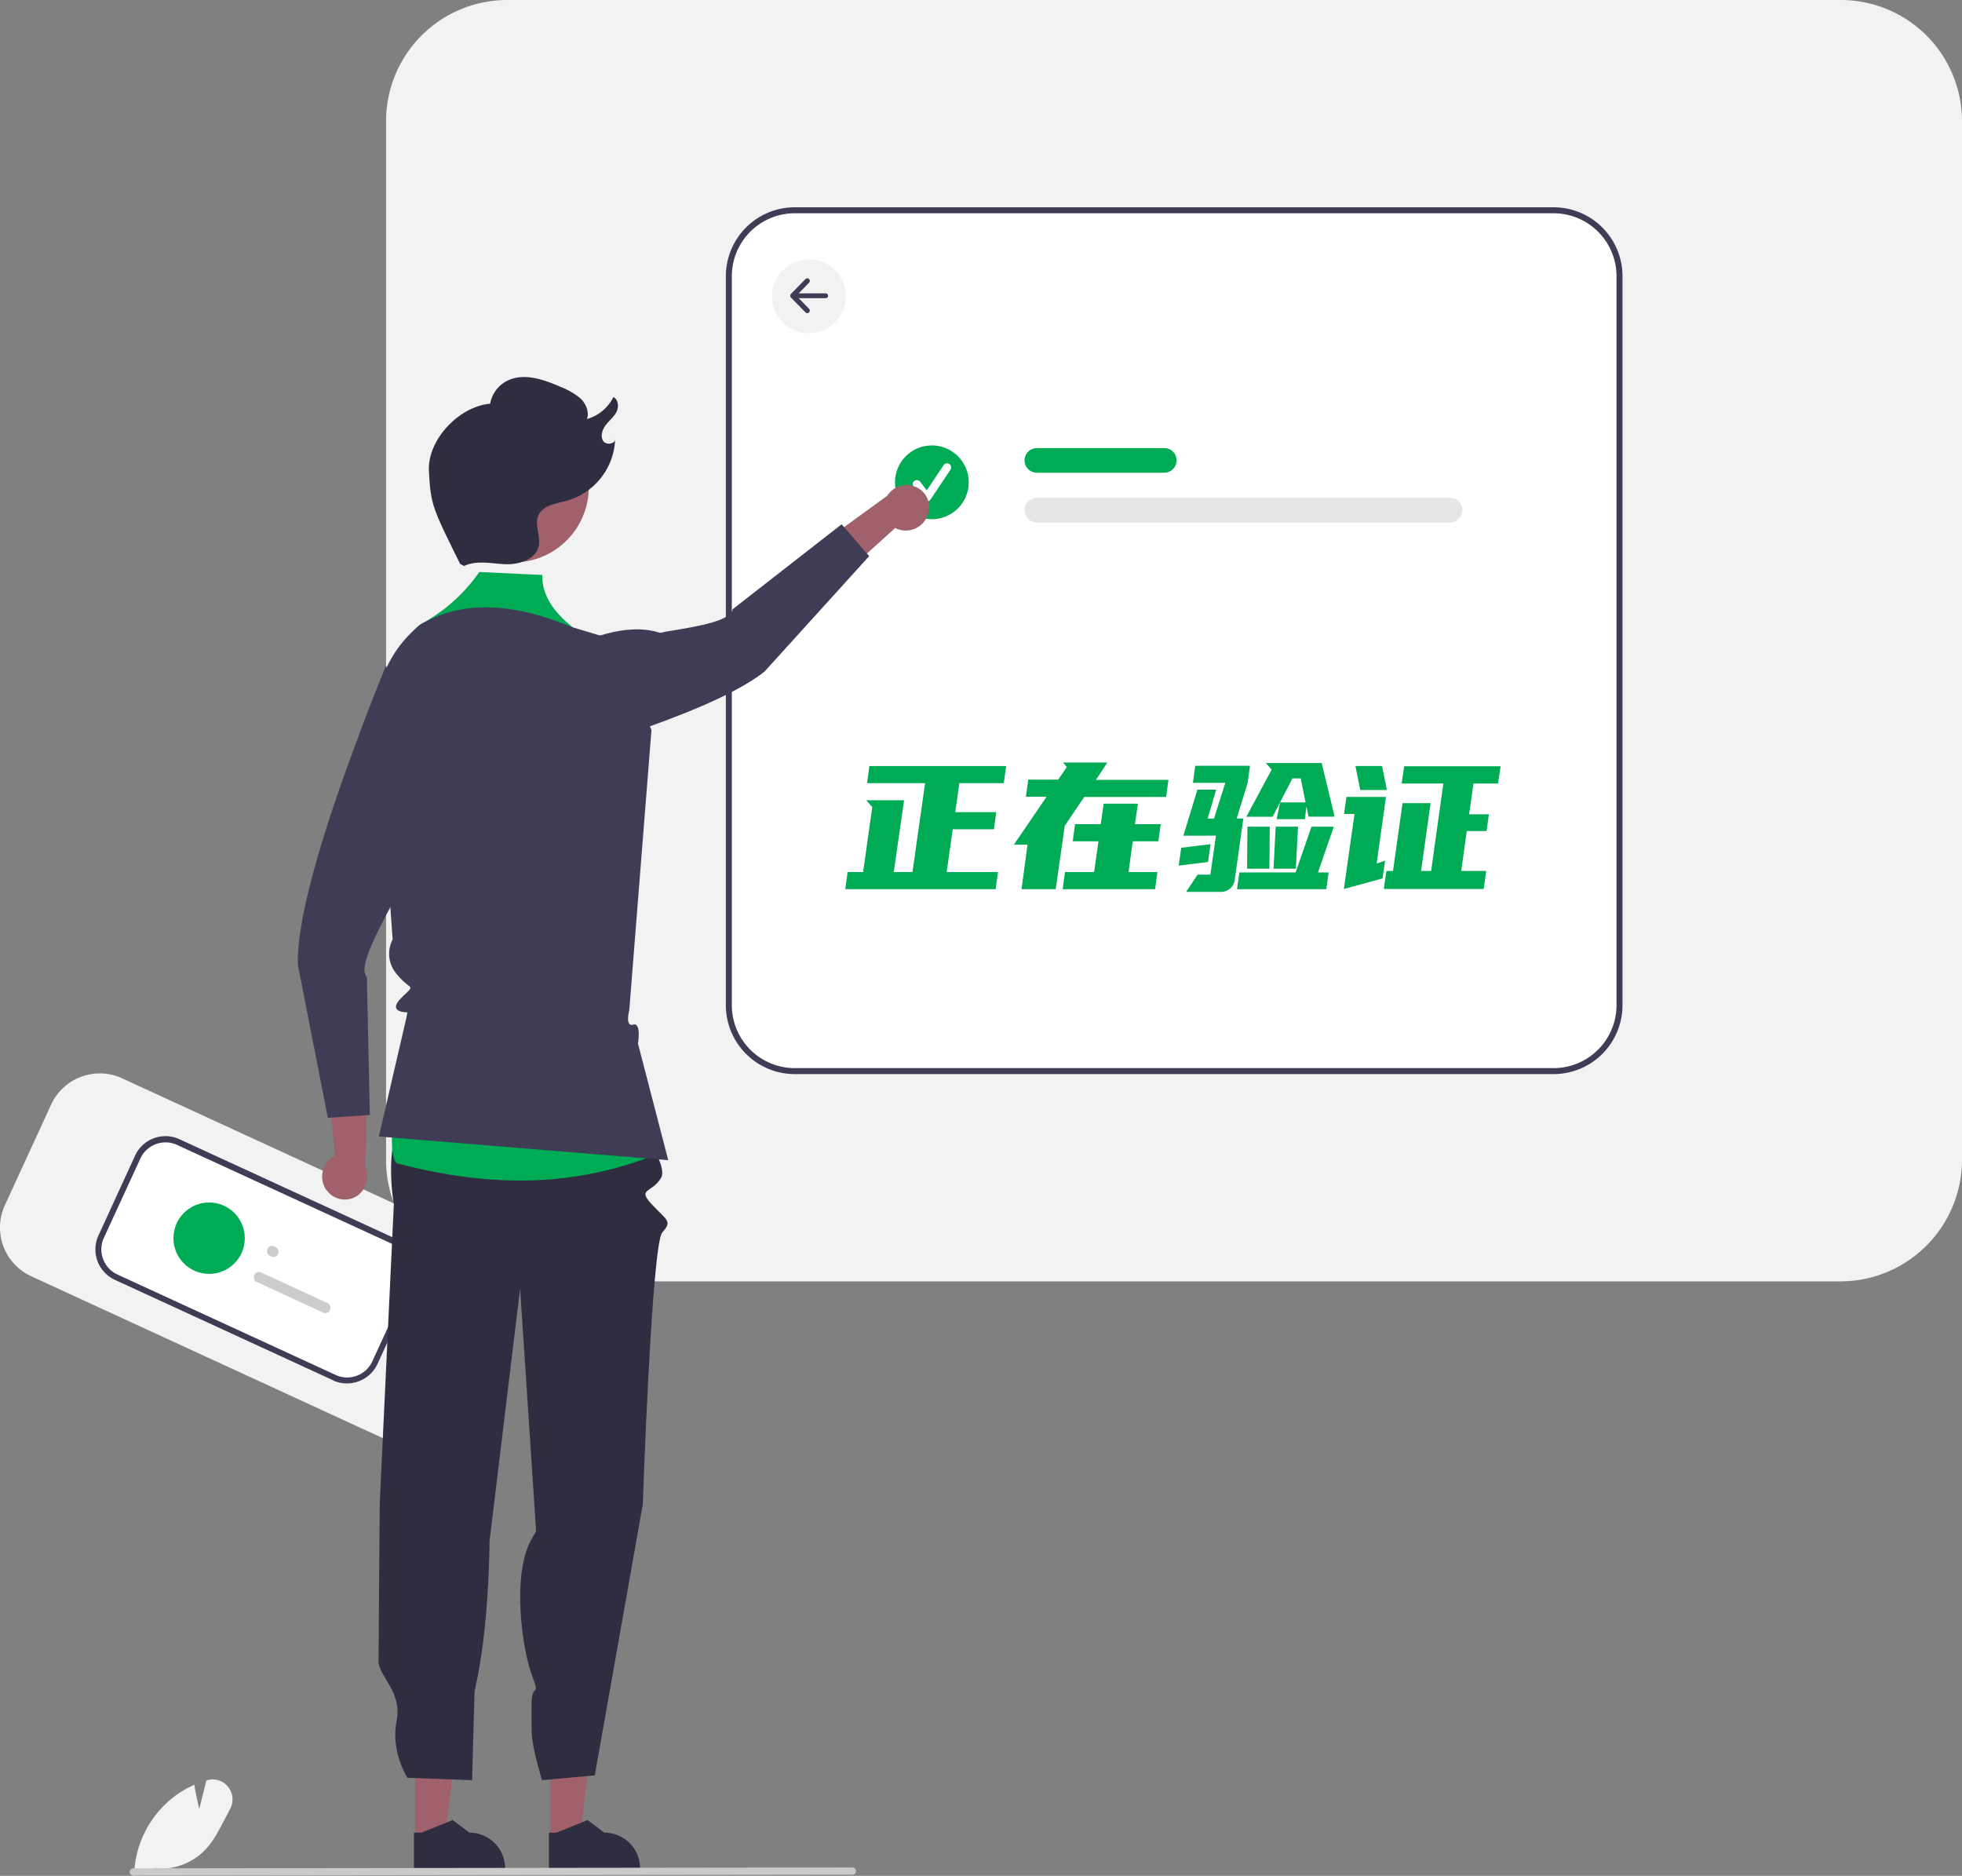 <svg id="图层_1" data-name="图层 1" xmlns="http://www.w3.org/2000/svg" viewBox="0 0 654.23 625.4"><rect x="0" y="0" width="654.23" height="625.4" fill="#808080" stroke="none"/><defs><style>.cls-1{fill:#f2f2f2;}.cls-2{fill:#fff;}.cls-3{fill:#3f3d56;}.cls-4{fill:#ccc;}.cls-5{fill:#00ab55;}.cls-6{fill:#e6e6e6;}.cls-7{fill:#a0616a;}.cls-8{fill:#2f2e41;}.cls-9{fill:#cacaca;}</style></defs><path class="cls-1" d="M130.1,480.6,10.4,425.5a17.85,17.85,0,0,1-8.8-23.7L17,368.3a17.85,17.85,0,0,1,23.7-8.8l119.7,55.1a17.85,17.85,0,0,1,8.8,23.7l-15.4,33.5a17.85,17.85,0,0,1-23.7,8.8Z" transform="translate(0.03)"/><path class="cls-2" d="M111.5,459.3,38.7,425.8a10.25,10.25,0,0,1-5-13.5l12.2-26.5a10.25,10.25,0,0,1,13.5-5l72.8,33.5a10.25,10.25,0,0,1,5,13.5L125,454.3a10.18,10.18,0,0,1-13.5,5Z" transform="translate(0.03)"/><path class="cls-3" d="M111.1,460.2,38.3,426.7a11.15,11.15,0,0,1-5.5-14.8h0L45,385.3a11.15,11.15,0,0,1,14.8-5.5h0l72.8,33.5a11.15,11.15,0,0,1,5.5,14.8h0l-12.2,26.5a11.23,11.23,0,0,1-14.7,5.7C111.2,460.2,111.2,460.2,111.1,460.2ZM59,381.7a9.22,9.22,0,0,0-12.2,4.5L34.6,412.7a9.22,9.22,0,0,0,4.5,12.2l72.8,33.5a9.22,9.22,0,0,0,12.2-4.5l12.2-26.5a9.22,9.22,0,0,0-4.5-12.2Z" transform="translate(0.03)"/><path class="cls-4" d="M90.4,418.9l-.4-.2a1.79,1.79,0,0,1-.8-2.4,1.74,1.74,0,0,1,2.2-.8h0l.4.2a1.83,1.83,0,0,1,.9,2.4A1.68,1.68,0,0,1,90.4,418.9Z" transform="translate(0.03)"/><path class="cls-4" d="M107.7,437.6,85.6,427.4a1.79,1.79,0,0,1-.8-2.4,1.74,1.74,0,0,1,2.2-.8h0l22.1,10.2a1.72,1.72,0,0,1,.9,2.3,1.66,1.66,0,0,1-2.3.9Z" transform="translate(0.03)"/><circle class="cls-5" cx="69.73" cy="412.8" r="11.9"/><path class="cls-1" d="M613.8,427.2H169.1a40.42,40.42,0,0,1-40.4-40.4V40.4A40.42,40.42,0,0,1,169.1,0H613.8a40.42,40.42,0,0,1,40.4,40.4V386.7A40.57,40.57,0,0,1,613.8,427.2Z" transform="translate(0.03)"/><path class="cls-2" d="M518,358.1H265a23,23,0,0,1-23-23h0V92.1a23,23,0,0,1,23-23H518a23,23,0,0,1,23,23h0v243a23,23,0,0,1-23,23Z" transform="translate(0.03)"/><path class="cls-3" d="M518,358.1H265a23,23,0,0,1-23-23h0V92.1a23,23,0,0,1,23-23H518a23,23,0,0,1,23,23h0v243a23,23,0,0,1-23,23ZM265,71.1a21,21,0,0,0-21,21h0v243a21,21,0,0,0,21,21H518a21,21,0,0,0,21-21h0V92.1a21,21,0,0,0-21-21H265Z" transform="translate(0.03)"/><path class="cls-5" d="M388.2,157.6H345.7a4.1,4.1,0,1,1,0-8.2h42.5a4.06,4.06,0,0,1,4.1,4.1A4.12,4.12,0,0,1,388.2,157.6Z" transform="translate(0.03)"/><path class="cls-6" d="M483.4,174.2H345.7a4.1,4.1,0,1,1,0-8.2H483.5a4.06,4.06,0,0,1,4.1,4.1A4.14,4.14,0,0,1,483.4,174.2Z" transform="translate(0.03)"/><circle class="cls-5" cx="310.73" cy="160.8" r="12.3"/><circle class="cls-1" cx="269.73" cy="98.8" r="12.3"/><path class="cls-2" d="M309,167.2a1.61,1.61,0,0,1-1.1-.5l-3.3-4.5a1.27,1.27,0,0,1,.2-1.8.1.1,0,0,0,.1-.1,1.42,1.42,0,0,1,1.9.3h0l2.2,2.9,5.6-8.4a1.37,1.37,0,1,1,2.3,1.5h0l-6.7,10a1.43,1.43,0,0,1-1.2.6Z" transform="translate(0.03)"/><path class="cls-3" d="M275.3,97.8h-9l3.4-3.5a.85.85,0,1,0-1.1-1.3l-.1.1h0L263.7,98a.91.91,0,0,0,0,1.2l4.8,4.9a.85.85,0,1,0,1.3-1.1l-.1-.1-3.4-3.5h9a.79.79,0,0,0,.8-.8h0a.79.79,0,0,0-.8-.8Z" transform="translate(0.03)"/><polygon class="cls-7" points="183.43 612.9 193.33 612.9 198.03 574.7 183.43 574.7 183.43 612.9"/><path class="cls-8" d="M183,623.3h30.4v-.4A11.86,11.86,0,0,0,201.5,611h0l-5.6-4.2L185.5,611H183Z" transform="translate(0.03)"/><polygon class="cls-7" points="138.43 612.9 148.33 612.9 153.03 574.7 138.43 574.7 138.43 612.9"/><path class="cls-8" d="M138,623.3h30.4v-.4A11.86,11.86,0,0,0,156.5,611h0l-5.6-4.2L140.5,611H138Z" transform="translate(0.03)"/><path class="cls-8" d="M207.5,367.7s16,19.8,12.9,25-8.1,3.4-3.1,8.8,7,5.5,3.5,9.4-6.5,90.7-6.5,90.7l-16,90.3-17.6,1.6s-3.3-11-3.4-15.3-.1-.6-.1-9.4,3.2-2,.1-10.4-6.9-33.3,0-45.4,1.5-1.5,1.5-1.5l-5.4-81.9-10.2,84.3s0,29-5,50l-.8,29.6-21.6-.8s-5.6-8.8-3.6-18.8-6-15-6-20,.4-52.8.4-52.8l4.7-99.6s-4.1-22.6,4.9-31.6S207.5,367.7,207.5,367.7Z" transform="translate(0.03)"/><path class="cls-5" d="M159.8,190.7l21,1c-.2,6.1,3.2,11.9,10,17.3l11.4,11.8,3,26-3,98,17,40c-22.8,8.9-49.5,12.9-87,3-4.2-4.5,1.2-30.8,3.6-50.4,0,0,5.3-8.2.5-14.1s1.9-42.6,1.9-42.6l2-41c-1.1-13.3-10.6-23.3-.1-31.5h0A56.19,56.19,0,0,0,159.8,190.7Z" transform="translate(0.03)"/><path class="cls-3" d="M190.8,209.1l14.3,4.3,12.1,30-7.4,93.4s-1.5,5.6,1.3,4.8,1.6,6.3,1.6,6.3l10.1,38.9-96.5-7.9,9.6-41.4s-7.1.2-2.1-4.8,3.3-2-1.5-7.9a10.31,10.31,0,0,1-1.4-11.6l-2.1-29.3-3.5-41.2a39.89,39.89,0,0,1,14.9-34.5h0C155.1,199.5,172.3,201.5,190.8,209.1Z" transform="translate(0.03)"/><path class="cls-7" d="M108.7,396.6a7.75,7.75,0,0,1,1.9-10.6c.4-.2.7-.4,1.1-.6l-2.6-26.9,13.2-6.1-.4,37.2a7.83,7.83,0,0,1-2.7,9,7.47,7.47,0,0,1-10.3-1.8h0A.22.22,0,0,1,108.7,396.6Z" transform="translate(0.03)"/><path class="cls-3" d="M99.3,321.7l10,51,1.2-.1,11.6-.8,1.2-.1-1-46c-2.7-2.7,1.9-12,7.8-23.2,2.2-4.1,4.6-8.5,6.9-13l1.2-2.4a135.07,135.07,0,0,0,7.5-17l-16.6-47-.4-1.2s-3.5,8.4-8.1,20.6a23.07,23.07,0,0,0-1,2.8C110.6,269,98.7,304.2,99.3,321.7Z" transform="translate(0.03)"/><path class="cls-7" d="M309.3,171.7a7.72,7.72,0,0,1-9.7,4.8,3.7,3.7,0,0,1-1.1-.5l-20,18.1-12.8-6.9,30.1-21.9a7.7,7.7,0,0,1,8.9-3.2,7.32,7.32,0,0,1,4.7,9.3h0C309.3,171.6,309.3,171.6,309.3,171.7Z" transform="translate(0.03)"/><path class="cls-3" d="M157.4,260s29.7-7.3,57.2-17.1c.7-.3,1.4-.5,2.2-.8,15.7-5.6,30.3-12,38.1-18.2l34.9-38.5-.8-.9-7.6-8.8-.8-.9-36.3,28.3c-.6,3.7-10.3,5.6-22.4,7.5-.7.1-1.4.5-2.1.3-11.4-3.5-24.3,2.3-33.9,6.6Z" transform="translate(0.03)"/><circle class="cls-7" cx="171.23" cy="162.4" r="25.1"/><path class="cls-8" d="M154.7,188.7c4.2-2,9.1-.8,13.7-.6s10.3-1.6,11.2-6.1c.7-3.4-1.5-7-.1-10.2,1.5-3.4,6-3.9,9.6-4.9a22.15,22.15,0,0,0,16-20.8c.3,1.9-3,2.5-4,.9s-.3-3.7.8-5.2,2.7-2.7,3.6-4.4.7-4.2-1-5a14.21,14.21,0,0,1-8.8,7.3c.8-2.4-.3-5-2.1-6.8a23.06,23.06,0,0,0-6.4-3.8c-5.8-2.5-12.5-5-18.2-2.1a10.72,10.72,0,0,0-5.6,7.6c-10.4.9-21,12.1-20.4,22.5.6,11.2,1.1,12.1,10.4,30.9" transform="translate(0.03)"/><path class="cls-1" d="M44.7,625.4v-.3a34.09,34.09,0,0,1,12.8-25.7,34.47,34.47,0,0,1,7.1-4.3l.2-.1v.3c.5,3.1,1.3,6.3,1.6,7.8l2.4-9.5.3-.1a6.5,6.5,0,0,1,6.9,2.2,6.67,6.67,0,0,1,.7,7.4c-.6,1.1-1.1,2.2-1.7,3.2-1.9,3.7-3.8,7.5-6.6,10.4a20.46,20.46,0,0,1-16.7,6.2Z" transform="translate(0.03)"/><path class="cls-9" d="M284.2,625l-239.8.3a1.2,1.2,0,0,1,0-2.4h0l239.8-.3a1.2,1.2,0,0,1,1.2,1.1v.1A1.16,1.16,0,0,1,284.2,625Z" transform="translate(0.03)"/><path class="cls-5" d="M287.77,290.74l3.06-21.66-2-2.28h12.6L298,290.74h6.24l4.2-29.64H289.09l.78-5.7h45.6l-.78,5.7H319.87l-1.38,9.66h13.68l-.78,5.7H317.65l-2,14.28h17.1l-.78,5.7H281.83l.78-5.7Z" transform="translate(0.03)"/><path class="cls-5" d="M365.41,260h24.18l-.78,5.7h-27.3L355,275.32,352,296.44h-11.4l2-14.82h-4.56l10.92-16h-6.9l.78-5.7h10l2.88-4.2-1.32-1.5h14.82ZM367,274.78l1-6.84h11.4l-1,6.84H387l-.78,5.7h-8.52l-1.44,10.26h9.66l-.78,5.7H354.31l.78-5.7h9.72l1.44-10.26h-8.58l.78-5.7Z" transform="translate(0.03)"/><path class="cls-5" d="M403.63,281.44l-.84,5.94-9.78,1.2.84-5.94Zm-9.06-2.82,4.68-15.36h6.24l-2.82,9.66h2.1L408.55,261h-10.8l.78-5.7h18.24L416,261l-3.66,11.88h2.22l-2.88,20.52a4.33,4.33,0,0,1-1.59,2.85,4.65,4.65,0,0,1-3,1.11H395.47l3.84-5.76h4.26l1.86-13Zm50.16-3-5.28,15.24H443l-.78,5.58H412.45l.78-5.58H432l5.28-15.24Zm-9.42-8.1-1.62-8h-2.76l-6.6,12.78h-8.76L424,256.6l-1.92-2.22h18.6L445,272.26h-8.7l-.72-3.36-.48,4.2h-9.42l1.14-5.58Zm-11.94,8.1-.12,14h-7.44l.12-14Zm9.42,0-.72,14h-7.44l.72-14Z" transform="translate(0.03)"/><path class="cls-5" d="M448.09,296.38l3.54-25h-3.48l.78-5.7h13.2L459,287.92l2.82-1-.84,5.94Zm12.72-41,1.62,8h-8.88l-1.62-8Zm3.66,35,3.18-22.62H477l-3.18,22.62h3.36l4.08-29.16H467.35l.84-5.76h32.16l-.84,5.76h-8.22l-1.44,10.26h6.6l-.78,5.58h-6.6l-1.86,13.32h8.34l-.84,6h-33.3l.84-6Z" transform="translate(0.03)"/></svg>